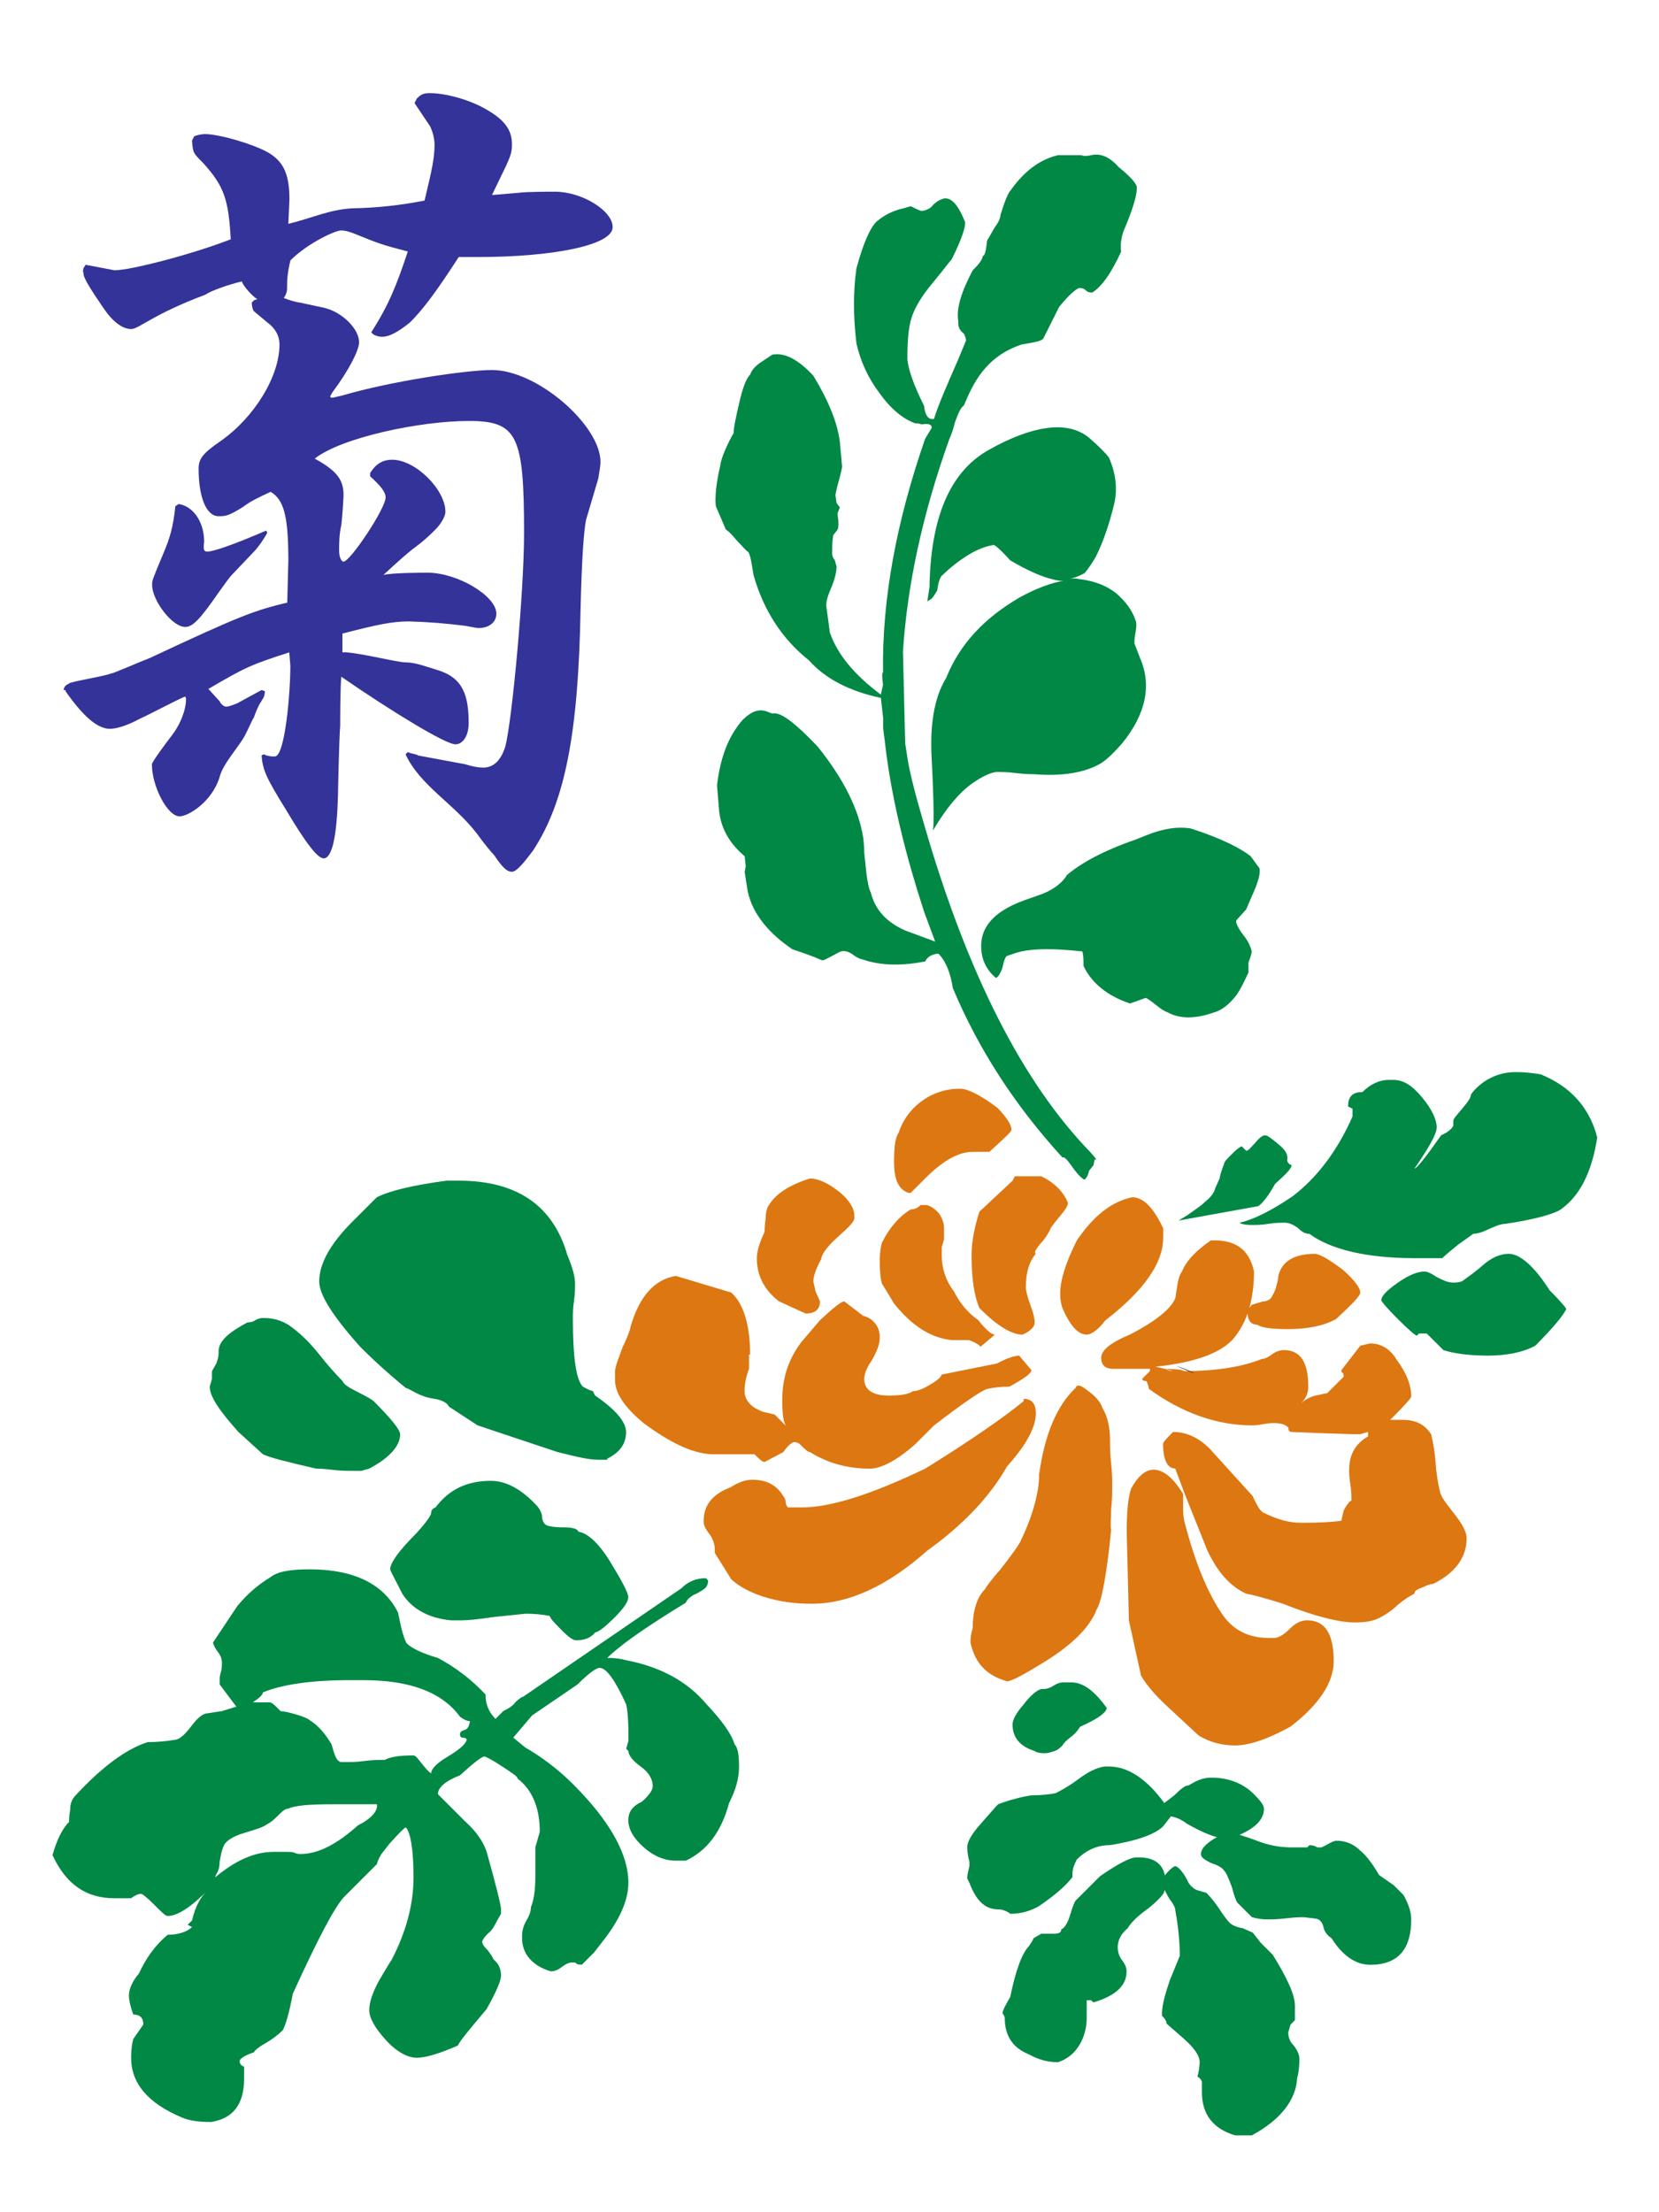<?xml version="1.0" encoding="UTF-8" standalone="no"?>
<svg width="100%" height="100%" viewBox="0 0 150 200" version="1.1" xmlns="http://www.w3.org/2000/svg" xmlns:xlink="http://www.w3.org/1999/xlink" xml:space="preserve" xmlns:serif="http://www.serif.com/" style="fill-rule:evenodd;clip-rule:evenodd;stroke-linejoin:round;stroke-miterlimit:2;">
    <path d="M5.743,62.387C5.841,61.888 6.144,61.888 6.246,61.786C6.548,61.586 9.249,61.185 10.05,60.887C10.251,60.887 12.752,59.783 13.557,59.485C21.869,55.582 23.067,55.181 25.972,54.479L26.071,50.674C26.071,46.669 25.67,45.169 24.469,44.466C23.369,44.969 22.564,45.369 22.065,45.77C20.664,46.669 20.365,46.669 19.761,46.669C18.661,46.669 17.958,44.969 17.958,42.365C17.958,41.466 18.359,40.963 19.961,39.864C22.965,37.759 25.27,34.057 25.27,31.151C25.27,30.35 24.869,29.651 24.17,29.149L22.969,28.147C22.87,28.045 22.768,27.747 22.768,27.346L22.969,27.146L23.271,27.044C22.87,26.844 21.967,25.843 21.869,25.442C20.565,25.744 18.963,26.345 18.563,26.644C13.757,28.446 12.555,29.749 11.856,29.749C11.055,29.749 10.156,29.047 9.351,27.845C8.252,26.243 7.549,25.144 7.549,24.739C7.549,24.539 7.451,24.637 7.549,24.237L7.749,23.938L10.353,24.437C11.754,24.437 17.263,23.035 20.864,21.634C20.664,18.029 20.263,16.827 18.359,14.727C17.456,13.827 17.456,13.827 17.358,12.724L17.558,12.324C18.06,12.123 18.461,12.123 18.559,12.123C19.863,12.123 23.263,13.125 24.469,13.926C25.674,14.727 26.169,15.83 26.169,18.033L26.071,20.236C28.171,19.737 29.773,18.936 31.878,18.834C34.064,18.793 36.243,18.558 38.388,18.131C39.087,15.229 39.291,14.228 39.291,13.023C39.265,12.467 39.129,11.923 38.89,11.421L37.481,9.32L37.681,8.919C38.082,8.519 38.282,8.421 38.883,8.421C40.285,8.421 42.586,9.021 44.188,10.023C45.691,10.922 46.288,11.825 46.288,13.026C46.288,13.725 46.19,14.028 45.786,14.927L44.482,17.632L46.885,17.432C47.486,17.33 49.889,17.33 50.188,17.33C52.591,17.33 55.394,19.03 55.394,20.534C55.394,22.234 49.689,23.236 43.281,23.236L41.479,23.236C39.276,26.64 38.173,28.042 37.073,29.145C35.974,30.044 35.169,30.445 34.568,30.445C34.368,30.445 34.168,30.445 33.767,30.244L33.567,30.044C35.169,27.543 35.872,25.741 36.873,22.737C34.568,22.136 34.27,22.034 32.067,21.135C31.564,20.935 31.164,20.832 30.865,20.832C30.264,20.832 27.763,22.034 26.259,23.538C25.659,26.039 26.259,26.039 25.659,26.942C26.161,27.142 26.86,27.343 27.06,27.343L29.365,27.841C30.967,28.242 32.467,29.742 32.467,30.947C32.467,31.65 31.564,33.452 30.064,35.455C29.966,35.655 29.864,35.753 29.864,35.855C29.864,35.957 29.962,35.953 30.064,35.953C30.166,35.953 30.465,35.855 30.963,35.753C35.369,34.453 42.178,33.452 44.482,33.452C48.589,33.452 54.295,38.458 54.295,41.764C54.295,42.063 54.196,42.664 54.094,43.264L52.995,46.971C52.795,47.87 52.594,50.576 52.492,55.083C52.292,66.297 51.091,72.505 48.185,76.911C47.282,78.112 46.681,78.815 46.281,78.815C45.88,78.815 45.48,78.513 44.679,77.311C44.479,77.111 43.878,76.412 43.077,75.309C40.976,72.607 37.972,71.005 36.669,68.198L36.869,67.997C37.372,68.198 37.772,68.198 37.772,68.296L42.079,69.097C42.68,69.297 43.281,69.399 43.681,69.399C44.584,69.399 45.283,68.798 45.684,67.499C46.285,65.296 47.384,53.583 47.384,48.173C47.384,39.361 46.783,38.058 42.378,38.058C37.972,38.058 30.861,39.558 28.458,41.462C30.461,42.565 31.062,43.366 31.062,44.768C31.023,45.671 30.957,46.572 30.861,47.47C30.661,48.271 30.661,49.272 30.661,49.775C30.661,50.375 30.861,50.776 31.062,50.776C31.662,50.776 34.866,45.97 34.866,44.969C34.866,44.466 34.364,43.865 33.465,43.064L33.465,42.766C33.967,41.965 34.564,41.564 35.467,41.564C37.568,41.564 40.273,44.266 40.273,46.268C40.273,46.669 39.873,47.372 39.37,47.87C38.97,48.271 38.467,48.773 37.67,49.374C36.971,49.873 35.97,50.776 34.666,51.977C35.569,51.777 38.173,51.777 38.671,51.777C41.373,51.777 44.879,53.878 44.879,55.48C44.879,56.281 44.18,56.78 43.277,56.78C43.077,56.78 42.676,56.681 42.076,56.579C40.38,56.362 38.676,56.228 36.967,56.179C35.463,56.179 34.062,56.477 30.96,57.278L30.96,58.979C31.961,58.88 35.864,59.882 36.665,59.882C37.568,59.882 38.569,60.282 39.571,60.581C41.875,61.283 42.374,62.885 42.374,65.387C42.374,66.49 41.872,67.291 41.173,67.291C40.27,67.291 35.365,64.287 30.858,61.181C30.759,62.183 30.759,65.288 30.759,65.587C30.661,66.788 30.559,71.594 30.559,71.893C30.461,75.497 30.057,77.602 29.256,77.602C28.753,77.602 27.752,76.401 25.851,73.196C24.049,70.291 23.751,69.592 23.649,68.292L23.849,68.19C24.249,68.39 24.548,68.39 24.85,68.39C25.753,68.39 26.252,62.783 26.252,60.18L26.154,58.979C22.749,60.082 22.247,60.282 18.843,62.285L19.844,63.384C20.044,63.785 20.346,63.887 20.445,63.887C20.645,63.887 20.947,63.785 21.446,63.584L23.649,62.383L23.951,62.485C23.951,62.783 23.853,63.086 23.751,63.184C23.751,63.184 23.652,63.384 23.448,63.686C23.35,63.887 23.146,64.287 22.946,64.888C22.848,64.986 22.644,65.489 22.247,66.29C21.744,67.389 20.146,68.991 19.844,70.295C19.145,72.497 17.04,73.801 16.239,73.801C15.14,73.801 13.734,71.096 13.734,69.093C13.734,68.893 15.136,66.992 15.537,66.49C16.84,64.786 16.938,62.984 16.738,62.984C16.538,62.984 13.534,64.586 12.631,64.986C11.327,65.689 10.428,65.889 9.929,65.889C8.83,65.889 7.526,64.786 5.924,62.485L5.924,62.383L5.743,62.387ZM16.156,45.565C17.46,45.766 18.457,47.168 18.457,48.97C18.359,49.771 18.457,49.869 18.759,49.869C19.262,49.869 21.064,49.268 24.068,47.969L24.166,48.169C23.664,49.068 23.165,49.669 22.965,49.869L20.962,51.974C20.762,52.174 20.263,52.873 19.761,53.576C18.159,55.877 17.46,56.681 16.757,56.681C15.555,56.681 13.753,54.278 13.753,52.877C13.753,52.476 13.753,52.476 14.754,50.073C15.355,48.671 15.657,47.67 15.854,45.77L16.156,45.565Z" style="fill:rgb(51,51,153);fill-rule:nonzero;"/>
    <path d="M56.807,164.515C56.807,165.414 57.31,166.215 58.209,167.016C59.108,167.817 60.11,168.218 61.111,168.218L62.014,168.218C63.918,167.319 65.218,165.615 65.921,163.011C66.521,161.81 66.82,160.809 66.82,159.705C66.82,158.704 66.722,158.005 66.419,157.703C66.121,156.702 65.218,155.5 63.816,154C62.112,151.997 59.713,150.694 56.607,150.093C56.183,149.978 55.747,149.911 55.307,149.893L54.907,149.893L55.107,149.693C56.509,148.389 58.912,146.791 62.018,144.887C62.116,144.584 62.418,144.384 62.72,144.184C63.019,144.086 63.321,143.885 63.623,143.685C63.926,143.485 64.024,143.186 64.024,142.884L63.824,142.684C62.996,142.661 62.196,142.987 61.621,143.583L47.301,153.395C47.203,153.395 46.901,153.596 46.602,153.894C46.3,154.295 45.903,154.495 45.503,154.695L44.804,155.398C44.206,154.824 43.878,154.023 43.901,153.195C42.657,151.863 41.202,150.746 39.593,149.889C38.191,149.489 37.19,148.99 36.79,148.586C36.691,148.487 36.487,147.985 36.287,147.184L35.985,145.782C34.681,143.179 31.98,141.879 27.975,141.879C26.275,141.879 25.069,142.079 24.469,142.582C23.467,143.183 22.466,143.984 21.465,145.185L19.262,148.491C19.262,148.589 19.36,148.892 19.662,149.292C19.965,149.693 20.063,149.995 20.063,150.293C20.063,150.592 20.063,150.894 19.965,151.193C19.866,151.491 19.866,151.691 19.866,151.892L19.866,152.292L21.37,154.295L20.067,154.695L18.763,154.895C18.363,154.895 17.864,155.296 17.263,156.097C16.662,156.898 16.164,157.298 15.759,157.298C14.966,157.431 14.161,157.499 13.356,157.499C11.452,158.099 9.249,159.702 6.846,162.305C6.544,162.603 6.344,163.004 6.344,163.605C6.246,164.205 6.246,164.508 6.246,164.708C5.645,165.309 5.146,166.31 4.746,167.712C5.947,170.315 7.749,171.615 10.353,171.615L11.856,171.615C12.257,171.316 12.555,171.214 12.759,171.214C12.858,171.214 13.262,171.513 13.961,172.215C14.66,172.918 14.962,173.217 15.162,173.217C16.065,173.217 17.263,172.416 18.865,170.814C18.166,171.414 17.664,172.317 17.365,173.617L16.965,174.018L17.365,174.218C16.965,174.618 16.164,174.917 15.162,174.917C13.961,175.918 13.16,177.12 12.559,178.423C11.958,179.126 11.656,179.825 11.656,180.426C11.656,180.724 11.754,181.325 12.057,182.13C12.657,182.13 12.96,182.428 12.96,183.033L12.057,184.332C11.958,184.631 11.856,185.232 11.856,186.037C11.856,188.338 13.36,190.144 16.462,191.443C17.161,191.742 18.064,191.844 19.065,191.844C21.068,191.545 22.069,190.242 22.069,187.941L22.069,186.838C21.767,186.739 21.669,186.539 21.669,186.339C21.669,186.139 22.069,185.84 22.972,185.538C22.972,185.44 23.275,185.137 23.974,184.737C24.673,184.336 25.175,183.936 25.576,183.535C25.878,182.935 26.176,181.831 26.479,180.233C28.681,175.427 30.181,172.521 31.084,171.52L34.088,168.516C34.088,168.414 34.186,168.116 34.489,167.613L35.188,166.714C36.091,165.713 36.589,165.21 36.691,165.21C37.092,165.611 37.39,167.115 37.39,169.718C37.39,172.219 36.691,174.724 35.388,177.225C35.29,177.324 34.885,178.026 34.288,179.028C33.688,180.127 33.385,181.03 33.385,181.729C33.385,182.428 33.888,183.331 34.889,184.435C35.89,185.538 36.892,186.037 37.693,186.037C38.494,186.037 39.793,185.636 41.395,184.933C41.494,184.635 42.397,183.531 43.999,181.631C44.902,180.029 45.302,179.028 45.302,178.627C45.302,178.026 45.102,177.524 44.603,177.123C44.603,177.025 44.403,176.723 44.101,176.322C43.7,175.922 43.602,175.722 43.602,175.521C43.602,175.423 43.802,175.121 44.101,174.819C44.501,174.52 44.702,174.12 44.902,173.719L45.302,173.016L45.302,172.616C45.302,172.317 44.902,170.613 43.999,167.409C43.696,166.51 43.099,165.607 41.996,164.606L39.593,162.203C39.593,161.602 40.292,161.001 41.596,160.499C42.899,159.297 43.598,158.798 43.798,158.798C43.897,158.798 44.497,159.097 45.401,159.698C46.304,160.298 46.802,160.597 46.802,160.801C48.106,161.802 48.805,163.404 48.805,165.607L48.404,167.009L48.404,169.514C48.404,170.715 48.306,171.717 48.004,172.416C48.004,172.714 47.906,173.118 47.603,173.617C47.301,174.116 47.203,174.618 47.203,175.019L47.203,175.219C47.203,176.621 48.106,177.724 49.806,178.223C50.105,178.223 50.407,178.125 50.807,177.822C51.208,177.52 51.506,177.422 51.71,177.422C51.914,177.422 52.111,177.422 52.111,177.52C52.209,177.618 52.409,177.618 52.613,177.618L53.713,176.519L54.412,175.616C56.014,173.613 56.815,171.811 56.815,170.209C56.815,167.606 55.115,164.602 51.809,161.3C50.407,159.898 48.907,158.798 47.505,157.994L46.406,157.094L48.106,155.092L52.213,152.288C53.214,151.287 53.913,150.785 54.215,150.785C54.816,150.785 55.617,151.888 56.618,154.091C56.717,154.491 56.819,155.39 56.819,156.694L56.819,157.393L56.618,158.096L56.819,158.296C56.819,158.696 57.219,159.195 57.918,159.698C58.617,160.2 59.018,160.801 59.018,161.5C59.018,161.798 58.719,162.301 58.016,162.902C57.113,163.302 56.815,163.903 56.815,164.504L56.807,164.515ZM32.377,165.014C30.472,166.718 28.772,167.617 27.17,167.617C27.072,167.617 26.868,167.617 26.668,167.519C26.467,167.421 26.165,167.421 25.866,167.421L24.767,167.421C22.965,167.421 21.261,168.222 19.458,169.722C19.458,169.623 19.557,169.521 19.557,169.423C19.655,169.325 19.859,168.924 19.859,168.32C19.957,167.719 20.059,167.217 20.259,166.816C20.46,166.416 21.06,166.015 22.062,165.717C23.063,165.418 23.762,165.214 24.162,164.916C24.563,164.715 24.861,164.417 25.262,164.016C25.662,163.616 25.863,163.518 26.063,163.518C26.664,163.215 28.065,163.117 30.17,163.117L34.081,163.117C34.179,163.718 33.578,164.417 32.38,165.018L32.377,165.014ZM41.989,156.403C41.686,156.501 41.588,156.603 41.588,156.804C41.588,157.004 41.686,157.102 41.89,157.102C42.094,157.102 42.193,157.2 42.193,157.302C42.094,157.703 41.494,158.202 40.492,158.802C39.491,159.403 38.989,159.906 38.989,160.306C38.89,160.306 38.588,160.008 38.188,159.505C37.787,159.003 37.587,158.704 37.387,158.704C36.185,158.704 35.384,158.802 34.783,159.105C34.383,159.105 33.684,159.105 32.981,159.203C32.18,159.305 31.678,159.305 31.579,159.305L30.88,159.305C30.578,159.305 30.382,159.003 30.181,158.402L29.981,157.703C29.38,156.702 28.78,156.003 27.979,155.5C27.88,155.402 27.476,155.202 26.777,155.001C26.078,154.801 25.678,154.703 25.375,154.703L24.873,154.204C24.673,154.004 24.472,153.902 24.37,153.902L22.866,153.902C23.467,153.501 23.77,153.203 23.77,153.003C25.47,152.304 28.077,151.899 31.579,151.899L32.879,151.899C37.084,151.899 39.99,153.003 41.592,155.205C41.992,155.504 42.291,155.606 42.495,155.606C42.397,156.105 42.295,156.305 41.992,156.407L41.989,156.403Z" style="fill:rgb(0,136,68);fill-rule:nonzero;"/>
    <path d="M67.821,122.462C67.821,119.761 67.22,117.856 66.117,116.855L61.111,115.355C59.207,115.654 57.809,117.157 57.008,119.961C57.008,120.059 56.807,120.762 56.305,121.763C55.904,122.866 55.606,123.565 55.606,124.068L55.606,124.767C55.606,125.969 56.509,127.272 58.209,128.674C60.51,130.374 62.513,131.375 64.315,131.477L68.222,131.477C68.622,131.878 68.924,132.176 69.125,132.176L70.829,131.277C71.229,130.676 71.63,130.374 71.83,130.374C72.03,130.374 72.23,130.476 72.329,130.574C72.729,130.975 73.031,131.277 73.232,131.277C74.834,132.278 76.636,132.777 78.639,132.777C79.64,132.777 81.042,132.078 82.742,130.574L84.446,128.874C87.049,126.872 88.651,125.768 89.252,125.568C89.909,125.425 90.581,125.357 91.254,125.368C92.554,124.669 93.257,124.166 93.257,123.868L92.157,122.564C91.757,122.564 91.058,122.764 90.155,123.267L85.149,124.268C85.05,124.567 84.646,124.869 83.947,125.27C83.248,125.67 82.848,125.768 82.545,125.768C82.145,126.071 81.344,126.169 80.343,126.169C78.941,126.169 78.14,125.67 78.14,124.669C78.14,124.268 78.34,123.668 78.839,122.965C79.239,122.266 79.542,121.563 79.542,120.962C79.602,120.021 78.962,119.167 78.042,118.96L76.338,117.656C76.039,117.656 75.336,118.257 74.135,119.36L72.431,121.363C71.229,122.965 70.73,124.669 70.73,126.569C70.73,127.873 70.829,128.674 71.131,128.972L70.031,127.873C69.933,127.873 69.631,127.771 69.128,127.673C68.728,127.571 68.426,127.37 68.225,127.272C67.625,126.872 67.322,126.369 67.322,125.768C67.328,125.081 67.464,124.402 67.723,123.766L67.723,122.466L67.821,122.462Z" style="fill:rgb(221,119,17);fill-rule:nonzero;"/>
    <path d="M115.583,103.438C114.982,102.936 114.582,102.637 114.382,102.637C114.181,102.637 113.879,102.838 113.479,103.336C113.078,103.737 112.878,104.039 112.678,104.039L112.277,103.639C112.179,103.639 111.877,103.839 111.374,104.338C110.974,104.738 110.671,105.04 110.671,105.241C110.573,105.539 110.373,105.94 110.271,106.54L109.87,107.44C109.772,107.84 109.47,108.241 108.967,108.641C108.567,109.042 108.064,109.344 107.668,109.642C107.271,109.941 106.866,110.145 106.568,110.345L113.777,109.042C114.178,108.743 114.676,108.142 115.281,107.039C116.282,106.14 116.781,105.637 116.781,105.339C116.482,105.237 116.38,105.037 116.38,104.84C116.482,104.338 116.18,103.937 115.579,103.438L115.583,103.438ZM134.509,122.56C136.209,122.56 137.713,122.262 138.812,121.661C140.414,120.059 141.314,118.96 141.616,118.359C141.616,118.257 141.113,117.656 140.112,116.655C138.71,114.452 137.411,113.353 136.409,113.353C135.71,113.353 134.906,113.651 134.108,114.354C133.311,115.057 132.707,115.453 132.306,115.756C132.208,115.854 131.906,115.956 131.407,115.956C130.908,115.956 130.504,115.756 129.903,115.453C129.302,115.053 129,114.955 128.8,114.955C128.199,114.955 127.398,115.253 126.397,115.956C125.395,116.659 124.893,117.157 124.893,117.558C124.893,117.656 125.395,118.257 126.397,119.258C127.398,120.259 127.999,120.758 128.101,120.758L128.301,120.558L129,120.558L130.504,122.058C131.407,122.356 132.805,122.557 134.509,122.557L134.509,122.56ZM86.645,29.247L86.645,29.047C86.445,27.845 86.943,26.345 87.948,24.441C88.549,23.84 88.851,23.44 88.851,23.141C89.052,23.141 89.15,22.639 89.252,21.739C89.452,21.437 89.652,21.037 89.955,20.538C90.253,20.137 90.457,19.737 90.457,19.435C90.858,18.135 91.16,17.432 91.36,17.232C92.562,15.528 93.963,14.428 95.664,14.028L97.764,14.028C97.965,14.126 98.267,14.126 98.664,14.028C99.567,13.827 100.368,14.228 101.169,15.127C102.17,15.928 102.673,16.529 102.771,16.831C102.869,17.432 102.472,18.834 101.569,20.938C101.369,21.539 101.271,22.238 101.369,22.741C100.466,24.743 99.567,25.945 98.766,26.443C98.565,26.443 98.365,26.443 98.165,26.243C97.965,26.043 97.764,26.043 97.564,26.043C97.266,26.145 96.661,26.644 95.762,27.747L94.36,30.55C94.262,30.751 93.96,30.849 93.457,30.951L92.358,31.151C89.055,32.251 87.952,34.756 87.151,36.656C86.853,36.856 86.649,37.355 86.35,38.156C86.15,38.957 85.95,39.46 85.848,39.66C83.445,46.366 82.043,52.778 81.642,58.884L81.843,67.196L82.043,68.5C82.243,69.8 82.746,71.802 83.547,74.508C87.453,88.026 92.456,97.839 98.565,104.145C99.465,105.146 98.966,104.746 98.966,104.848L98.868,105.346L98.467,105.849C98.369,106.348 98.169,106.548 98.067,106.65C97.969,106.65 97.564,106.348 97.065,105.649C96.567,104.95 96.264,104.545 96.064,104.647C91.761,99.94 88.455,94.835 86.15,89.326C85.95,88.023 85.549,86.923 84.85,86.22L84.752,86.22C84.151,86.322 83.849,86.523 83.652,86.923C81.552,87.324 79.647,87.324 77.943,86.723C77.845,86.723 77.543,86.621 77.142,86.322C76.742,86.024 76.341,85.922 76.043,86.02C75.945,86.02 75.642,86.22 75.242,86.421C74.841,86.621 74.539,86.821 74.339,86.821C73.436,86.421 72.537,86.122 71.637,85.82C70.636,85.121 67.931,83.217 67.53,80.115L67.33,78.815L67.428,78.312L67.33,77.413C66.03,76.31 65.229,75.01 65.029,73.408L64.829,71.005C65.127,68.504 65.83,66.599 67.13,65.099C68.732,63.497 69.533,64.597 69.933,64.499C70.636,64.397 71.936,65.398 73.938,67.503C76.341,70.506 77.645,73.208 78.045,75.713C78.045,75.815 78.144,76.314 78.144,77.115L78.344,79.019C78.442,79.718 78.544,80.319 78.744,80.719C79.145,82.321 80.244,83.421 81.846,84.123L84.552,85.125L83.55,82.419C81.948,77.515 80.747,72.709 80.146,68.202L79.848,65.798L79.848,64.899L79.647,63.097C76.844,62.496 74.641,61.393 73.137,59.693C70.734,57.792 69.034,55.189 68.131,51.985L67.931,50.783C67.832,50.281 67.73,49.982 67.632,49.88C67.432,49.782 67.13,49.382 66.631,48.879C66.132,48.278 65.83,47.98 65.63,47.878L64.727,45.777C64.628,45.078 64.727,43.775 65.127,42.074C65.127,41.972 65.225,41.474 65.528,40.771C65.83,40.068 66.128,39.471 66.329,39.169C66.329,38.67 66.529,37.767 66.827,36.467C67.126,35.168 67.428,34.264 67.829,33.864C67.927,33.562 68.127,33.263 68.63,32.863L69.831,32.062C70.931,31.861 72.136,32.462 73.534,33.962C74.936,36.267 75.737,38.27 75.937,39.97L76.137,42.173C76.137,42.275 76.039,42.773 75.839,43.476C75.639,44.179 75.54,44.678 75.54,44.776L75.639,45.475L75.937,45.875L75.737,46.378L75.737,46.578C75.835,47.179 75.835,47.579 75.737,47.878L75.336,48.38C75.238,48.981 75.238,49.582 75.238,49.982C75.238,50.281 75.336,50.481 75.438,50.583C75.54,50.685 75.537,50.984 75.639,51.184C75.639,51.785 75.438,52.484 75.136,53.186C74.834,53.889 74.634,54.486 74.736,54.989L75.034,57.191C75.737,59.194 77.237,60.996 79.64,62.798L79.84,61.899C79.742,61.196 79.742,60.796 79.84,60.796C79.742,54.188 81.042,47.179 83.645,39.671L84.246,38.67C84.246,38.368 83.947,38.27 83.343,38.368C83.044,38.27 82.84,38.27 82.742,38.27C81.642,37.869 80.539,36.966 79.538,35.564C78.522,34.231 77.806,32.695 77.437,31.06C77.139,28.559 77.139,26.356 77.437,24.252C78.038,22.049 78.639,20.647 79.239,20.047C79.927,19.453 80.754,19.038 81.642,18.845L82.345,18.645C82.946,18.943 83.346,19.144 83.445,19.045L83.543,19.045C83.841,18.947 84.144,18.845 84.344,18.547C84.642,18.248 84.846,18.146 85.047,18.048L85.345,17.946C86.044,17.844 86.645,18.547 87.246,20.047C87.344,20.447 86.947,21.649 86.044,23.451C85.844,23.651 85.345,24.354 84.344,25.555C83.343,26.757 82.742,27.758 82.44,28.661C82.137,29.564 82.039,30.864 82.039,32.466C82.137,33.467 82.64,34.869 83.543,36.671C83.641,37.571 83.943,37.971 84.446,37.873C84.846,36.569 85.647,34.767 86.649,32.466L87.351,30.766C87.316,30.556 87.248,30.354 87.151,30.165C86.751,29.863 86.649,29.564 86.649,29.262L86.645,29.247Z" style="fill:rgb(0,136,68);fill-rule:nonzero;"/>
    <path d="M100.462,136.48C100.56,135.581 100.56,134.878 100.56,134.277C100.56,133.877 100.56,133.178 100.462,132.275C100.364,131.372 100.364,130.771 100.364,130.272C100.364,129.071 100.164,128.069 99.661,127.268C99.563,126.868 99.159,126.365 98.66,125.965C98.161,125.564 97.757,125.266 97.56,125.266C97.364,125.266 97.262,125.364 97.262,125.466C95.558,127.068 94.458,129.671 93.956,133.276C93.956,134.976 93.355,137.081 92.252,139.385C91.851,140.084 91.152,140.987 90.45,141.887C89.649,142.786 89.15,143.489 89.048,143.689C88.345,144.388 87.948,145.593 87.948,147.195C87.809,147.614 87.741,148.054 87.748,148.495C88.149,150.399 89.252,151.499 91.054,152.001C91.455,152.001 92.554,151.401 94.356,150.297C96.96,148.695 98.562,147.093 99.162,145.491C99.563,144.89 100.065,142.487 100.466,138.282C100.368,137.984 100.466,137.383 100.466,136.48L100.462,136.48Z" style="fill:rgb(221,119,17);fill-rule:nonzero;"/>
    <path d="M114.28,163.514C114.28,163.215 113.981,162.815 113.38,162.21C112.379,161.209 111.076,160.71 109.477,160.71C108.877,160.71 108.276,160.911 107.475,161.409C107.176,161.409 106.772,161.708 106.175,162.309L105.272,163.008C103.67,160.805 101.97,159.705 100.266,159.705L99.865,159.705C99.162,159.804 98.361,160.204 97.56,160.805C96.902,161.303 96.198,161.739 95.46,162.108C95.059,162.207 94.258,162.309 93.257,162.309C92.784,162.38 92.316,162.48 91.855,162.607C91.054,162.807 90.555,163.008 90.253,163.11C89.955,163.408 89.452,164.009 88.651,164.912C87.85,165.815 87.45,166.514 87.45,167.013C87.467,167.453 87.534,167.891 87.65,168.316L87.65,168.717C87.552,169.117 87.45,169.518 87.45,169.816L87.65,170.217C88.251,171.819 89.052,172.62 90.253,172.62C90.552,172.62 90.956,172.718 91.353,173.02C92.268,173.024 93.167,172.781 93.956,172.317C95.259,171.418 96.261,170.613 96.96,169.714C96.96,169.416 96.96,169.113 97.058,168.815C97.139,168.574 97.239,168.341 97.356,168.116C98.259,167.217 99.261,166.812 100.36,166.812C102.865,166.412 104.463,165.811 105.166,165.112L105.869,164.209C106.47,164.311 106.969,164.61 107.373,164.912C108.975,165.811 110.074,166.212 110.875,166.212C111.188,166.216 111.497,166.148 111.778,166.011C113.482,165.312 114.283,164.511 114.283,163.51L114.28,163.514ZM108.673,188.447L108.673,189.15C108.673,191.152 109.674,192.452 111.676,193.053L113.18,193.053C115.783,191.651 117.185,189.849 117.287,187.846C117.385,187.548 117.487,186.947 117.487,186.142C117.487,185.742 117.287,185.341 116.985,184.941C116.653,184.631 116.47,184.193 116.482,183.739L116.683,183.037L117.083,182.636L117.083,181.336C117.083,180.335 116.38,178.835 115.081,176.73L113.977,175.627L113.278,174.728L112.375,174.327C111.775,174.229 111.374,174.029 111.174,173.829C110.974,173.628 110.671,173.228 110.275,172.627C109.878,172.026 109.474,171.524 109.073,171.123L108.37,170.923C107.97,170.825 107.668,170.523 107.467,170.224L107.267,169.824C106.866,169.121 106.466,168.72 106.266,168.72C106.065,168.72 105.665,169.121 105.064,169.824L105.264,170.723C105.264,170.821 105.465,171.222 105.767,171.724C106.168,172.227 106.27,172.525 106.27,172.725C106.568,174.327 106.67,175.729 106.67,176.832L105.767,179.035C105.366,180.237 105.064,181.238 105.064,182.039L105.064,182.239C105.363,182.538 105.465,182.738 105.465,182.938C105.563,183.04 106.168,183.539 107.067,184.34C107.966,185.141 108.469,185.84 108.469,186.441C108.451,186.88 108.384,187.316 108.268,187.741C108.771,188.039 108.669,188.341 108.669,188.443L108.673,188.447Z" style="fill:rgb(0,136,68);fill-rule:nonzero;"/>
    <path d="M128.698,143.489C128.974,143.326 129.282,143.223 129.601,143.186C131.603,142.185 132.605,140.783 132.605,139.079C132.605,138.479 132.204,137.78 131.505,136.877C130.806,135.974 130.304,135.377 130.202,134.874C129.997,134.02 129.861,133.147 129.801,132.271C129.741,131.394 129.605,130.521 129.401,129.668C128.8,128.764 127.999,128.364 126.797,128.364L125.694,128.364L126.094,127.963C127.096,126.962 127.598,126.361 127.598,126.263C127.598,125.262 127.198,124.159 126.298,122.957C125.698,121.956 124.897,121.457 123.895,121.457C123.797,121.457 123.495,121.555 122.996,121.657L121.292,123.86L121.292,124.06C121.39,124.06 121.492,124.159 121.492,124.461L119.989,125.961C119.887,125.961 119.486,126.063 118.987,126.161C118.489,126.259 117.986,126.562 117.586,126.864C117.986,126.562 118.288,126.063 118.288,125.36C118.288,123.157 117.586,122.058 116.086,122.058C115.787,122.058 115.383,122.156 114.982,122.458C114.582,122.761 114.28,122.859 114.083,122.859C112.379,123.558 109.98,123.958 107.074,123.958C106.976,123.86 106.372,123.758 105.37,123.758L106.073,123.958C105.775,123.958 105.571,123.86 105.37,123.758L104.467,123.558C108.374,123.157 110.875,122.156 111.877,120.554C112.878,119.152 113.38,117.252 113.38,114.947C112.98,113.043 111.778,112.144 109.878,112.144L109.477,112.144C108.178,113.043 107.275,113.946 106.874,114.947C106.776,115.045 106.576,115.446 106.474,116.047L106.273,117.346C105.873,118.348 104.471,119.451 102.17,120.652C100.466,121.351 99.567,122.054 99.567,122.753C99.567,123.452 99.967,123.754 100.666,123.754L103.972,123.754L103.972,123.955L103.27,124.657C103.27,124.756 103.368,124.858 103.67,124.858C103.768,125.156 103.87,125.356 103.87,125.557C106.874,127.759 110.078,128.863 113.18,128.863C113.278,128.863 113.683,128.863 114.181,128.761C114.68,128.659 114.982,128.659 115.183,128.659C115.783,128.659 116.184,128.761 116.486,129.059C116.486,129.361 116.584,129.46 116.785,129.46L119.286,129.562L122.29,129.66L122.989,129.66L123.691,129.46L123.691,129.86C122.49,130.563 121.987,131.564 121.987,132.864C121.982,133.301 122.016,133.737 122.089,134.168C122.166,134.664 122.198,135.166 122.188,135.668C122.089,135.668 121.787,135.97 121.485,136.571L121.285,137.47C120.884,137.572 119.581,137.67 117.582,137.67C116.581,137.67 115.477,137.372 114.276,136.771C114.174,136.771 113.977,136.571 113.773,136.268C113.573,135.868 113.373,135.569 113.271,135.267L109.368,130.963C108.366,129.962 107.267,129.46 106.062,129.46C105.461,130.06 105.159,130.363 105.159,130.563C105.159,131.965 105.559,132.766 106.258,132.766L107.161,135.169L109.164,140.175C110.067,142.079 111.166,143.379 112.666,144.078C113.267,144.18 114.37,144.479 115.972,144.981C118.976,146.183 121.179,146.681 122.482,146.681C123.385,146.681 124.084,146.583 124.685,146.281C125.313,145.974 125.889,145.568 126.389,145.079C126.99,144.581 127.489,144.278 127.889,144.078C127.889,143.78 128.191,143.678 128.69,143.477L128.698,143.489Z" style="fill:rgb(221,119,17);fill-rule:nonzero;"/>
    <path d="M119.188,173.526C119.388,173.625 119.588,173.825 119.69,174.327C119.788,174.728 120.091,175.03 120.393,175.227C121.394,176.829 122.596,177.63 123.895,177.63C126.401,177.63 127.598,176.228 127.598,173.523C127.598,172.922 127.398,172.223 126.899,171.32L125.996,170.421L124.696,169.521C123.997,168.32 123.393,167.617 122.996,167.319C122.422,166.722 121.622,166.393 120.793,166.416C120.695,166.416 120.393,166.518 119.894,166.816L119.494,167.016L119.093,167.016C118.995,166.918 118.693,166.816 118.394,166.816L118.194,167.016L116.694,167.016C115.693,167.016 114.589,166.816 113.388,166.317C112.186,165.917 111.385,165.618 110.985,165.618C109.383,166.317 108.582,167.02 108.582,167.621C108.582,167.919 108.88,168.12 109.485,168.422C110.086,168.622 110.486,168.822 110.686,169.125C110.887,169.325 111.087,169.824 111.389,170.625C111.589,171.426 111.79,171.928 111.892,172.026L113.195,173.326C113.683,173.471 114.19,173.539 114.699,173.526C114.997,173.526 115.5,173.526 116.301,173.428C117.102,173.33 117.605,173.326 117.903,173.326C118.602,173.428 119.003,173.428 119.203,173.526L119.188,173.526ZM103.568,172.725C104.369,172.125 104.868,171.622 105.17,171.222C105.268,171.123 105.37,170.723 105.37,170.122C105.37,168.72 104.569,167.919 102.967,167.919L102.767,167.919C102.166,167.919 101.063,168.52 99.461,169.62L97.258,171.822C97.16,171.921 96.96,172.423 96.756,173.122C96.552,173.821 96.253,174.324 95.955,174.422C95.955,174.72 95.754,174.822 95.252,174.822L94.152,174.822L93.45,175.223C93.351,175.521 93.151,175.722 93.049,175.926C92.448,176.526 91.848,178.026 91.345,180.531C90.945,181.234 90.646,181.733 90.646,182.035C90.752,182.145 90.82,182.285 90.846,182.436C90.846,184.038 91.549,185.137 93.049,185.738C93.842,186.193 94.739,186.435 95.652,186.441C96.854,186.04 97.655,185.141 98.055,183.838C98.2,183.351 98.267,182.845 98.256,182.338L98.256,180.834L98.656,180.834L98.856,181.034C100.859,180.433 101.86,179.53 101.86,178.23C101.86,177.932 101.762,177.63 101.46,177.229C101.195,176.885 101.054,176.462 101.059,176.028C101.059,175.427 101.358,174.826 101.962,174.324C102.261,173.825 102.763,173.322 103.564,172.722L103.568,172.725ZM139.315,97.128C138.714,97.03 138.015,96.928 137.112,96.928C135.501,96.892 133.969,97.64 133.005,98.931C133.005,99.233 132.703,99.634 132.204,100.234C131.705,100.835 131.403,101.134 131.403,101.334L131.403,101.734C131.403,101.836 131.203,102.135 130.7,102.437L130.3,102.637C128.898,104.64 128.097,105.641 127.897,105.641C129.2,103.737 129.899,102.535 129.899,101.935C129.899,101.236 129.499,100.332 128.596,99.233C127.693,98.134 126.895,97.631 125.992,97.631L125.592,97.631C124.689,97.631 123.892,98.031 123.189,98.73C122.286,98.73 121.889,99.131 121.889,100.034L122.29,100.234L122.29,100.933C120.888,104.137 118.987,106.54 116.883,108.142C114.979,109.442 113.377,110.243 112.077,110.545C112.175,110.644 112.579,110.746 113.176,110.746C113.577,110.746 114.079,110.746 114.68,110.644C115.281,110.542 115.78,110.545 116.184,110.545C116.588,110.545 116.985,110.746 117.385,111.044C117.786,111.445 118.088,111.547 118.387,111.547C120.291,112.948 123.495,113.749 127.999,113.749L130.402,113.749C130.704,113.447 131.203,113.047 131.804,112.548L133.205,111.547C133.504,111.547 133.806,111.445 134.105,111.346C135.008,110.946 135.608,110.644 136.107,110.644C138.809,110.243 140.513,109.744 141.113,109.344C142.814,108.142 143.917,106.042 144.416,102.838C143.717,100.132 142.013,98.232 139.307,97.128L139.315,97.128ZM36.181,129.671C36.181,129.271 35.38,128.27 33.778,126.668C33.68,126.565 33.178,126.267 32.377,125.866C31.576,125.466 31.073,125.164 30.975,124.865C30.232,124.102 29.531,123.3 28.874,122.462C28.073,121.461 27.272,120.66 26.471,120.059C25.762,119.485 24.878,119.168 23.966,119.16L23.766,119.16C23.463,119.16 23.263,119.258 23.067,119.36C22.969,119.458 22.666,119.56 22.368,119.56C20.668,120.46 19.764,121.261 19.764,122.164L19.764,122.364C19.764,122.662 19.666,122.965 19.564,123.263L19.164,123.962L19.164,124.665L18.963,125.364C18.963,126.267 19.863,127.567 21.567,129.471L23.77,131.474C24.37,131.772 25.972,132.173 28.576,132.773C28.674,132.773 29.176,132.773 29.977,132.875C30.574,132.947 31.179,132.981 31.78,132.974L32.679,132.974L33.378,132.773C35.282,131.772 36.181,130.673 36.181,129.668L36.181,129.671ZM54.907,131.874C56.108,131.273 56.607,130.472 56.607,129.471C56.607,128.568 55.708,127.469 53.804,126.165L53.603,125.764C53.203,125.666 52.901,125.466 52.7,125.364C52.099,124.763 51.797,122.761 51.797,119.254C51.797,118.854 51.797,118.253 51.895,117.652C51.994,116.953 51.994,116.451 51.994,116.05C51.994,115.45 51.793,114.649 51.291,113.447C49.991,108.943 46.685,106.741 41.479,106.741L40.379,106.741C37.375,107.141 35.271,107.64 34.069,108.241L31.866,110.443C29.864,112.446 28.863,114.248 28.863,115.85C28.863,117.052 30.064,118.956 32.565,121.756C33.869,123.063 35.237,124.298 36.673,125.462C36.971,125.56 37.273,125.761 37.674,125.961C38.074,126.161 38.577,126.361 39.276,126.463C39.975,126.565 40.477,126.864 40.579,127.162L43.183,128.866L50.392,131.27C51.994,131.67 53.195,131.972 54.098,131.972L54.899,131.972L54.907,131.874ZM96.861,152.099L96.159,152.099C95.86,152.099 95.558,152.198 95.256,152.398C94.953,152.598 94.655,152.696 94.353,152.696L94.152,152.696C93.752,152.798 93.151,153.297 92.55,154.098C91.848,154.899 91.549,155.5 91.549,155.901C91.549,157.102 92.252,157.903 93.552,158.304C93.65,158.402 93.952,158.504 94.455,158.504C94.753,158.504 95.055,158.402 95.358,158.304C95.66,158.205 95.86,158.005 96.06,157.805C96.159,157.605 96.461,157.302 96.861,157.004C97.262,156.705 97.462,156.403 97.662,156.105C99.264,155.406 100.065,154.801 100.065,154.401C98.966,152.897 97.965,152.099 96.861,152.099Z" style="fill:rgb(0,136,68);fill-rule:nonzero;"/>
    <path d="M112.78,118.457C112.78,119.36 113.078,119.761 113.683,119.761C114.083,120.059 115.084,120.161 116.486,120.161C118.19,120.161 119.69,119.863 120.79,119.262C122.191,117.962 122.992,117.161 122.992,116.859C122.992,116.458 122.49,115.759 121.489,114.856C120.189,113.855 119.286,113.356 118.885,113.356C116.985,113.356 115.882,114.055 115.579,115.359C115.579,115.657 115.481,115.96 115.379,116.36C115.277,116.761 115.081,117.059 114.979,117.259C114.877,117.46 114.578,117.66 114.178,117.66L113.176,117.962C112.976,118.261 112.776,118.363 112.776,118.461L112.78,118.457ZM70.829,144.788C71.689,144.93 72.56,144.997 73.432,144.989C76.738,144.989 80.241,143.387 83.845,140.183C87.049,137.878 89.452,135.377 91.054,132.573C92.754,130.673 93.657,129.071 93.657,127.767C93.657,126.868 93.257,126.467 92.558,126.467L92.558,126.668C90.858,128.069 87.854,130.17 83.649,132.777C78.843,135.078 75.136,136.28 72.533,136.28L71.233,136.28C71.135,136.181 71.033,135.981 71.033,135.781C71.033,135.581 70.935,135.38 70.832,135.278C70.232,134.277 69.329,133.778 68.029,133.778C67.428,133.778 66.827,133.979 66.026,134.477C64.424,135.078 63.623,136.079 63.623,137.481L63.623,137.681C63.623,137.783 63.722,138.082 63.922,138.384C64.122,138.686 64.322,138.883 64.424,139.185C64.549,139.434 64.618,139.708 64.625,139.986L64.625,140.387L66.125,142.79C67.126,143.689 68.63,144.392 70.832,144.792L70.829,144.788ZM75.737,107.64C74.834,106.941 73.935,106.54 73.232,106.54C71.331,107.141 70.13,107.942 69.529,108.943C69.431,109.042 69.23,109.442 69.23,110.145C69.132,110.844 69.132,111.244 69.132,111.346C68.732,112.246 68.429,113.047 68.429,113.749C68.429,115.351 69.132,116.651 70.432,117.652L72.835,118.752C73.738,118.752 74.139,118.351 74.139,117.652L73.738,116.753L73.538,115.85C73.538,115.45 73.738,114.751 74.241,113.848C74.339,113.247 74.943,112.548 75.843,111.747C76.742,110.946 77.244,110.443 77.244,110.145L77.244,109.744C77.146,109.042 76.644,108.343 75.741,107.64L75.737,107.64ZM104.275,132.872C103.572,132.872 102.873,133.472 102.272,134.576C101.974,135.475 101.872,136.778 101.872,138.479L101.97,142.385L102.068,146.489L103.168,151.495C103.568,152.194 104.369,153.199 105.571,154.298L108.374,156.902C109.375,157.503 110.475,157.801 111.676,157.801C112.98,157.801 114.68,157.2 116.683,156.097C119.286,154.094 120.589,152.092 120.589,150.191C120.589,147.686 119.788,146.485 118.186,146.485C117.586,146.485 117.083,146.783 116.584,147.286C116.086,147.788 115.583,148.087 115.183,148.087L114.782,148.087C112.882,148.087 111.476,147.388 110.475,145.884C109.175,143.98 108.072,141.278 107.173,137.874C107.028,137.388 106.961,136.881 106.972,136.374L106.972,135.071C106.069,133.571 105.17,132.868 104.267,132.868L104.275,132.872Z" style="fill:rgb(221,119,17);fill-rule:nonzero;"/>
    <path d="M40.78,146.492L41.69,146.492C42.291,146.492 43.292,146.394 44.592,146.194L47.497,145.892C48.237,145.884 48.975,145.951 49.7,146.092C49.798,146.394 50.203,146.795 50.8,147.395C51.397,147.996 51.801,148.295 52.099,148.295C52.802,148.295 53.403,148.094 53.804,147.596C54.204,147.497 54.805,146.995 55.606,146.194C56.407,145.393 56.807,144.792 56.807,144.392C56.807,143.991 56.207,142.888 55.107,141.086C54.106,139.484 53.105,138.584 52.304,138.482C52.205,138.184 51.703,138.082 50.902,138.082C50.101,138.082 49.598,137.984 49.398,137.882C49.198,137.78 48.997,137.481 48.997,136.982C48.899,136.582 48.695,136.28 48.495,136.079C47.191,134.678 45.793,133.877 44.388,133.877C42.185,133.877 40.583,134.678 39.382,136.28C39.079,136.382 38.981,136.582 38.981,136.782C38.981,136.982 38.581,137.583 37.678,138.584C36.076,140.186 35.275,141.286 35.275,141.887C35.373,142.189 35.777,142.888 36.374,144.089C37.277,145.491 38.777,146.292 40.78,146.492ZM91.353,50.674C90.45,49.673 89.951,49.272 89.849,49.272C89.146,49.374 88.345,49.673 87.544,50.175C86.711,50.687 85.937,51.292 85.239,51.977C85.039,52.076 84.839,52.578 84.741,53.379C84.442,53.878 84.238,54.18 84.14,54.18L83.841,54.38L84.042,53.077C84.14,46.869 85.844,42.762 89.248,40.759L90.151,40.261C94.058,38.258 96.861,38.156 98.562,39.66C99.363,40.359 99.963,40.96 100.262,41.36C100.965,42.962 101.063,44.466 100.662,45.864C100.262,47.466 99.759,48.97 99.06,50.372C98.46,51.373 98.059,51.872 97.961,51.872C97.56,52.072 97.16,52.272 96.759,52.272C98.463,52.374 99.861,52.775 100.965,53.674C101.766,54.373 102.366,55.174 102.669,56.077C102.767,56.277 102.767,56.678 102.669,57.176C102.571,57.675 102.571,57.977 102.571,58.178L103.073,59.481C104.173,61.982 103.576,64.589 101.471,67.189C100.768,67.99 100.171,68.591 99.567,68.991C98.067,69.89 95.962,70.193 93.461,69.992C93.162,69.992 92.66,69.992 91.859,69.89C91.058,69.788 90.457,69.792 90.155,69.792C89.853,69.792 89.154,69.992 88.251,70.593C86.951,71.394 85.647,72.894 84.348,75.097C84.446,74.696 84.446,72.694 84.249,68.791C84.049,65.587 84.45,63.086 85.553,61.283C86.754,58.28 88.957,55.877 92.263,53.972C93.563,53.273 94.965,52.673 96.366,52.472C95.966,52.574 95.565,52.472 95.165,52.37C94.262,52.17 92.864,51.569 91.36,50.67L91.353,50.674Z" style="fill:rgb(0,136,68);fill-rule:nonzero;"/>
    <path d="M94.054,112.45C94.455,112.049 94.757,111.55 94.957,111.15C94.957,111.048 95.256,110.647 95.758,110.047C96.261,109.446 96.559,109.045 96.559,108.747C96.159,107.746 95.358,106.945 94.156,106.344L91.753,106.344L91.553,106.744L88.549,109.548C88.149,110.848 87.846,112.151 87.846,113.451C87.846,115.453 88.047,117.055 88.549,118.257C90.151,119.859 91.451,120.66 92.456,120.66C93.159,120.358 93.555,119.957 93.555,119.557C93.555,119.258 93.457,118.756 93.155,117.955C92.853,117.154 92.754,116.655 92.754,116.353C92.754,115.049 93.053,114.048 93.657,113.349C93.457,113.247 93.657,112.948 94.058,112.446L94.054,112.45Z" style="fill:rgb(221,119,17);fill-rule:nonzero;"/>
    <path d="M113.078,77.406L113.879,78.505C113.977,78.906 113.781,79.707 113.278,80.81L112.678,82.212L111.775,83.213L111.775,83.413C111.873,83.715 112.073,84.116 112.477,84.615C112.81,85.026 113.05,85.504 113.18,86.016C113.18,86.118 113.082,86.519 112.882,87.018L112.882,87.921C112.281,89.22 111.88,89.923 111.582,90.222C111.083,90.822 110.482,91.325 109.78,91.525C108.076,92.126 106.674,92.126 105.574,91.525C105.276,91.423 104.974,91.223 104.475,90.822C103.976,90.422 103.674,90.222 103.572,90.222L102.17,90.724C100.069,90.021 98.664,88.82 97.965,87.32C97.965,86.817 97.965,86.417 97.866,86.016L96.865,85.918C94.56,85.718 92.958,85.816 91.957,86.118L91.058,86.417C90.96,86.417 90.759,86.817 90.657,87.418C90.457,88.019 90.257,88.321 90.057,88.419C89.456,87.921 89.055,87.32 88.855,86.617C88.254,84.214 89.558,82.51 92.558,81.411L94.262,80.81C95.263,80.409 96.064,79.809 96.465,79.11C97.768,78.01 99.767,76.907 102.673,75.906L103.674,75.505C105.174,74.904 106.477,74.704 107.679,74.904C110.482,75.807 112.183,76.707 113.086,77.409L113.078,77.406Z" style="fill:rgb(0,136,68);fill-rule:nonzero;"/>
    <path d="M81.238,102.437C80.94,102.838 80.838,103.737 80.838,105.04C80.838,106.642 81.238,107.542 82.141,107.844L82.341,107.844L83.645,106.54C85.247,104.938 86.649,104.137 87.948,104.137L89.452,104.137C90.756,102.936 91.455,102.335 91.455,102.135C91.455,101.734 91.054,101.035 90.155,100.132C88.553,98.931 87.45,98.432 86.849,98.432C84.309,98.386 82.022,100.019 81.242,102.437L81.238,102.437ZM105.17,111.947L105.17,111.044C104.271,109.144 103.368,108.241 102.366,108.241C100.462,108.641 98.86,109.945 97.36,112.147C96.359,114.15 95.856,115.752 95.856,116.953C95.85,117.395 95.917,117.834 96.057,118.253C96.759,119.855 97.458,120.656 98.259,120.656C98.66,120.656 99.261,120.256 99.96,119.356C103.466,116.651 105.166,114.15 105.166,111.947L105.17,111.947ZM80.841,117.853C82.443,119.855 84.147,120.958 86.048,121.155L87.552,121.155C87.65,121.155 87.952,121.257 88.455,121.555L88.655,121.756L89.958,120.656C89.66,120.656 89.157,120.256 88.455,119.353C87.453,118.654 86.751,117.751 86.252,116.749C85.52,115.805 85.132,114.638 85.152,113.443L85.152,112.744L85.353,112.042L85.353,110.942C85.353,110.542 85.152,110.039 84.85,109.639C84.45,109.238 84.049,108.94 83.649,108.94L83.248,108.94C82.95,109.238 82.647,109.34 82.345,109.34C81.344,109.941 80.441,110.942 79.742,112.344C79.644,112.642 79.542,113.243 79.542,114.044C79.542,115.045 79.64,115.748 79.742,116.047L80.841,117.853Z" style="fill:rgb(221,119,17);fill-rule:nonzero;"/>
    <path d="M106.27,123.463L107.974,124.162C107.675,123.962 107.173,123.762 106.27,123.463Z" style="fill-rule:nonzero;"/>
</svg>
